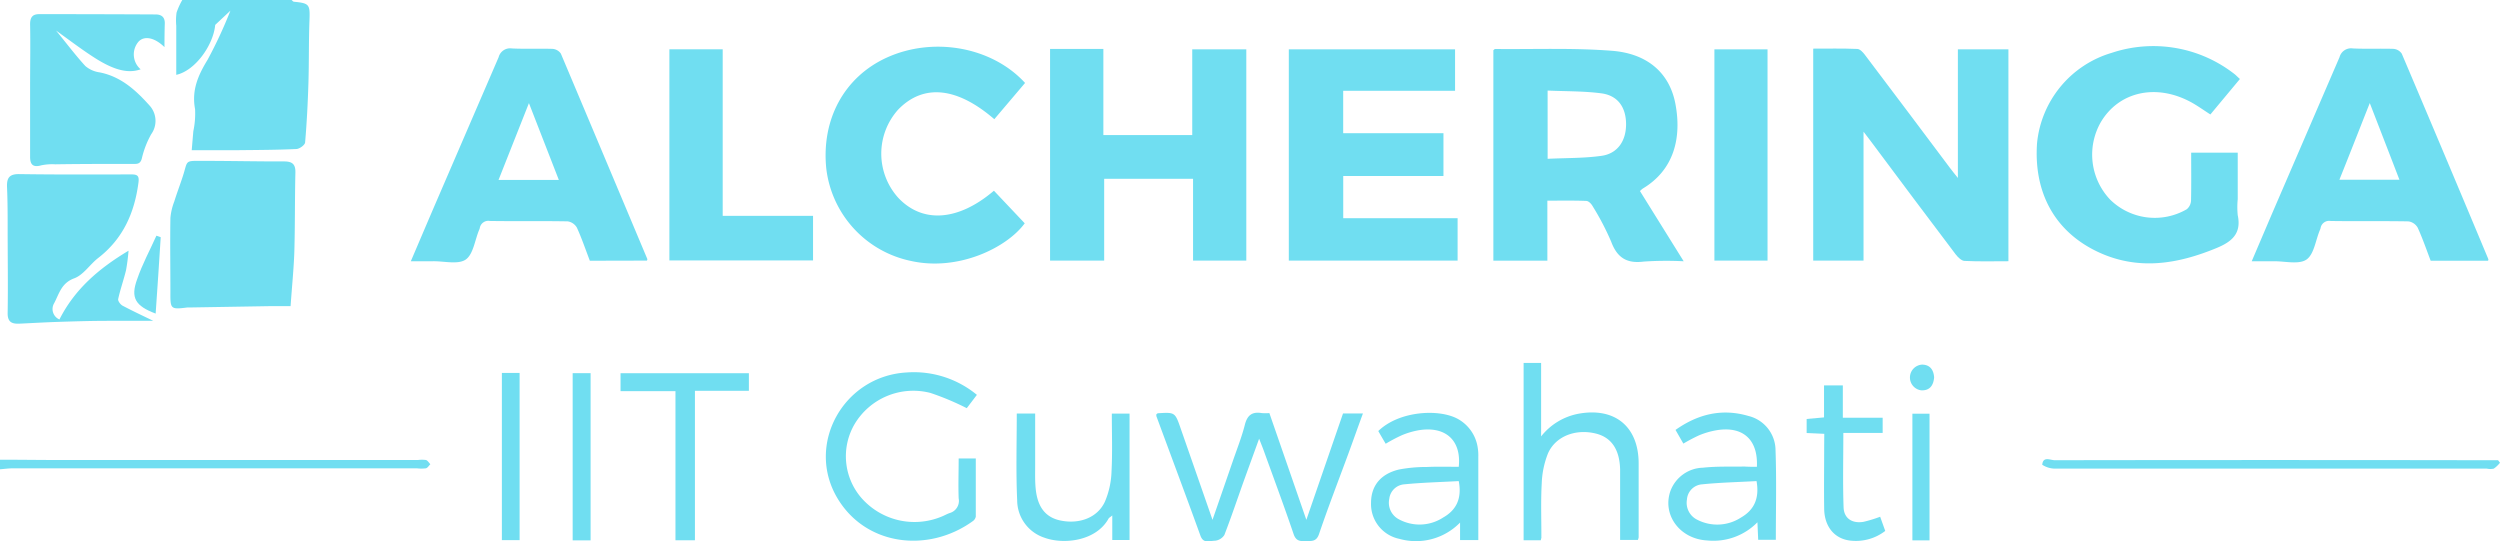 <svg xmlns="http://www.w3.org/2000/svg" width="400" height="86.624" viewBox="0 0 400 86.624"><defs><style>.a{fill:#70def1;}</style></defs><path class="a" d="M103.992,367.87c.122.1.235.259.357.276,2.505.243,2.594.438,2.505,2.935-.13,3.373-.065,6.753-.17,10.133-.1,3.145-.259,6.291-.527,9.42,0,.413-.884,1.054-1.386,1.078-3.113.146-6.242.154-9.372.187H88.013c.089-1.046.17-2.043.259-3.048a13.58,13.58,0,0,0,.276-3.526c-.567-3,.47-5.391,2-7.888a71.278,71.278,0,0,0,3.656-7.864l-2.432,2.278c-.316,3.307-3.243,7.345-6.234,7.993V371.98a8.991,8.991,0,0,1,.049-2.092,11.219,11.219,0,0,1,.916-2.019Z" transform="translate(-57.337 -367.87)"/><path class="a" d="M50.76,458.6c3.186,0,6.364.049,9.55.049h57.325a4.806,4.806,0,0,1,1.281,0c.276.081.47.438.7.673-.235.227-.438.592-.713.657a6.181,6.181,0,0,1-1.451,0H52.835c-.689,0-1.386.1-2.075.154Z" transform="translate(-50.76 -385.047)"/><path class="a" d="M439.848,377.581v33.9c-2.383,0-4.694.065-7-.049-.5,0-1.086-.592-1.443-1.054q-6.786-8.974-13.506-18.005c-.324-.43-.657-.851-1.232-1.621v20.624h-8.05V377.467c2.343,0,4.694-.049,7.045.049.454,0,.965.592,1.289,1.03q6.786,8.974,13.531,17.989c.341.462.713.908,1.281,1.621V377.581Z" transform="translate(-118.502 -369.685)"/><path class="a" d="M354.132,411.407H345.49V377.731c.113-.081.195-.195.284-.195,6.25.065,12.525-.2,18.743.292,5.724.462,9.185,3.632,10.1,8.488,1.038,5.48-.259,10.579-5.2,13.538a3.26,3.26,0,0,0-.47.414L375.94,411.5a53.62,53.62,0,0,0-6.38.049c-2.716.349-4.256-.608-5.213-3.17a42.26,42.26,0,0,0-2.992-5.723c-.2-.365-.649-.811-1-.811-2.035-.081-4.054-.041-6.226-.041Zm.041-16.3c2.967-.146,5.829-.081,8.626-.478,2.594-.365,3.956-2.432,3.924-5.14s-1.386-4.54-4-4.864c-2.8-.365-5.675-.308-8.553-.438Z" transform="translate(-106.552 -369.697)"/><path class="a" d="M258,377.53h8.529v13.782h14.22V377.587h8.65V411.4h-8.521V398.308h-14.22v13.085H258Z" transform="translate(-89.99 -369.699)"/><path class="a" d="M305.12,411.415V377.61h26.6v6.631h-17.9v6.785h16.044v6.85H313.827v6.745h18.3v6.794Z" transform="translate(-98.91 -369.714)"/><path class="a" d="M160.482,411.392c-.681-1.784-1.289-3.575-2.067-5.286a2.043,2.043,0,0,0-1.467-1.013c-4.159-.081-8.31,0-12.46-.065a1.386,1.386,0,0,0-1.621,1.167,1.347,1.347,0,0,1-.113.3c-.673,1.621-.932,3.9-2.148,4.718s-3.437.235-5.213.259H131.84c1.492-3.486,2.894-6.793,4.321-10.1q4.864-11.273,9.729-22.545a1.9,1.9,0,0,1,2.14-1.4c2.148.1,4.313,0,6.486.065a1.768,1.768,0,0,1,1.33.762q6.931,16.432,13.839,32.873a.465.465,0,0,1-.073.243Zm-4.961-12.93-4.783-12.29-4.864,12.29Z" transform="translate(-66.108 -369.674)"/><path class="a" d="M495.16,411.474c1.492-3.486,2.894-6.8,4.321-10.1q4.864-11.272,9.728-22.553a1.913,1.913,0,0,1,2.14-1.395c2.149.1,4.313,0,6.486.065a1.768,1.768,0,0,1,1.33.77q6.98,16.432,13.863,32.9a.683.683,0,0,1-.057.235h-9.177c-.657-1.719-1.281-3.543-2.075-5.286a2.042,2.042,0,0,0-1.467-1.013c-4.151-.081-8.31,0-12.461-.065a1.387,1.387,0,0,0-1.621,1.167,2.348,2.348,0,0,1-.113.308c-.681,1.621-.932,3.891-2.156,4.71s-3.437.235-5.213.259C497.584,411.49,496.473,411.474,495.16,411.474Zm18.889-25.31c-1.711,4.321-3.243,8.245-4.864,12.274h9.607C517.243,394.392,515.719,390.485,514.049,386.164Z" transform="translate(-134.884 -369.675)"/><path class="a" d="M477.438,394.018h7.45v7.426a13.118,13.118,0,0,0,0,2.586c.616,2.918-.924,4.232-3.381,5.245-6.315,2.61-12.655,3.64-19.092.576-6.794-3.243-10.182-9.428-9.639-17.34a16.769,16.769,0,0,1,11.95-14.463,21.079,21.079,0,0,1,19.611,3.372c.292.219.535.5.9.811l-4.726,5.675c-1.151-.73-2.181-1.492-3.316-2.083-5.529-2.878-11.35-1.5-14.2,3.291a10.441,10.441,0,0,0,1.483,12.42,10.191,10.191,0,0,0,12.25,1.54,1.922,1.922,0,0,0,.689-1.4C477.471,399.15,477.438,396.629,477.438,394.018Z" transform="translate(-126.85 -369.593)"/><path class="a" d="M240.632,400.129l4.929,5.213c-2.829,3.883-10.628,7.742-18.249,6.015a17.146,17.146,0,0,1-13.5-14.762c-.811-7.9,2.886-14.665,9.672-17.762,7.442-3.389,16.822-1.743,22.132,4.053l-4.921,5.8c-6-5.18-11.35-5.675-15.363-1.556a10.539,10.539,0,0,0,0,14.138C229.226,405.39,234.933,404.993,240.632,400.129Z" transform="translate(-81.605 -369.615)"/><path class="a" d="M103.613,422.861H100.37l-12.606.211h-.64c-2.716.349-2.756.268-2.74-2.432,0-3.956-.065-7.92,0-11.877A9.5,9.5,0,0,1,85,406.129c.413-1.338.916-2.643,1.346-3.972.9-2.716.162-2.546,3.5-2.537,4.24,0,8.488.1,12.736.089,1.289,0,1.832.43,1.8,1.775-.1,4.232-.049,8.472-.17,12.7C104.116,416.951,103.832,419.716,103.613,422.861Z" transform="translate(-57.119 -373.88)"/><path class="a" d="M60.533,425.488c2.432-4.8,6.226-8.107,11.058-11a30.88,30.88,0,0,1-.4,3.113c-.373,1.548-.916,3.056-1.257,4.613-.073.3.349.875.689,1.062,1.532.811,3.121,1.565,4.929,2.432h-7.3c-2.586,0-5.164.081-7.75.162-2.067.065-4.143.186-6.21.284-1.2.065-2.067-.089-2.043-1.694.073-4.426,0-8.853,0-13.279,0-2.286,0-4.58-.1-6.867-.057-1.443.34-2.108,1.962-2.083,5.975.089,11.95.065,17.925.049,1,0,1.281.235,1.143,1.305-.632,4.864-2.481,9-6.437,12.063-1.321,1.021-2.343,2.683-3.8,3.243-2.084.746-2.432,2.432-3.243,3.98A1.814,1.814,0,0,0,60.533,425.488Z" transform="translate(-51.024 -374.375)"/><path class="a" d="M78.2,375.937c-1.621-1.581-3.243-1.832-4.135-.892a3.134,3.134,0,0,0,.324,4.443c-1.889.665-4.053.235-7.158-1.711-2.075-1.305-4.054-2.821-6.38-4.491,1.719,2.1,3.113,3.956,4.686,5.675a4.47,4.47,0,0,0,2.311,1.021c3.381.673,5.756,2.837,7.929,5.261a3.648,3.648,0,0,1,.3,4.629,14.776,14.776,0,0,0-1.492,3.843c-.251,1.046-.892.9-1.573.908-4.054,0-8.18,0-12.274.065a8.623,8.623,0,0,0-2.246.162c-1.33.373-1.8-.105-1.792-1.4V382.1c0-3.243.065-6.55,0-9.818,0-1.175.438-1.621,1.475-1.621q9.307,0,18.6.049c.957,0,1.508.438,1.475,1.476S78.2,374.47,78.2,375.937Z" transform="translate(-51.884 -368.398)"/><path class="a" d="M191.4,404.247h14.455v7.134H182.87V377.6H191.4Z" transform="translate(-75.768 -369.712)"/><path class="a" d="M397.614,377.61v33.8h-8.5v-33.8Z" transform="translate(-114.809 -369.714)"/><path class="a" d="M287.961,466.467c1.176-3.4,2.213-6.388,3.243-9.38.665-1.938,1.427-3.842,1.93-5.821.389-1.556,1.175-2.14,2.708-1.881a8.574,8.574,0,0,0,1.216,0c1.93,5.561,3.843,11.082,5.918,17.081,2.067-6,3.972-11.512,5.869-17.025h3.186c-.811,2.2-1.548,4.3-2.319,6.4-1.581,4.3-3.243,8.577-4.71,12.906-.438,1.273-1.232,1.086-2.132,1.119s-1.557,0-1.938-1.135c-1.524-4.491-3.178-8.917-4.791-13.392-.178-.495-.381-.981-.721-1.857-.916,2.529-1.711,4.71-2.5,6.891-1.013,2.845-1.962,5.675-3.064,8.52a2.019,2.019,0,0,1-1.516.916c-.811,0-1.824.543-2.31-.811-2.311-6.38-4.694-12.744-7.045-19.108a.893.893,0,0,1,0-.324c.081-.049.162-.146.243-.154,2.748-.17,2.74-.162,3.656,2.481C284.532,456.625,286.177,461.327,287.961,466.467Z" transform="translate(-93.96 -383.291)"/><path class="a" d="M237.916,444.953l-1.621,2.132a43.425,43.425,0,0,0-5.788-2.432,10.937,10.937,0,0,0-12.161,4.986,10.19,10.19,0,0,0,1.062,11.771,11.293,11.293,0,0,0,12.817,3.04c.454-.17.876-.43,1.33-.584A2.021,2.021,0,0,0,235,461.516c-.081-2.092,0-4.191,0-6.388h2.74v9.307a1.167,1.167,0,0,1-.511.746c-7.118,5.115-17.1,3.948-21.646-3.721-5.091-8.593.989-19.521,11.1-20.089A15.841,15.841,0,0,1,237.916,444.953Z" transform="translate(-81.613 -381.777)"/><path class="a" d="M354.208,467.874H351.46V439.5h2.8v11.755a9.98,9.98,0,0,1,5.967-3.624c5.829-1.07,9.639,2.051,9.639,7.961v11.82a1.8,1.8,0,0,1-.122.405H366.9v-11.26c-.073-3.243-1.419-5.172-3.94-5.772-3.178-.762-6.364.43-7.588,3.161a14.222,14.222,0,0,0-1.013,4.864c-.162,2.854-.049,5.715-.057,8.577C354.33,467.469,354.257,467.582,354.208,467.874Z" transform="translate(-107.682 -381.431)"/><path class="a" d="M335.382,457.985c.446-4.24-2.124-6.526-6.34-5.861a12.553,12.553,0,0,0-2.773.811,25.487,25.487,0,0,0-2.578,1.362c-.405-.689-.811-1.37-1.184-2.035,3.34-3.243,9.728-3.591,12.728-1.938a6.283,6.283,0,0,1,3.186,4.621,7.864,7.864,0,0,1,.089,1.451c0,4.41,0,8.82,0,13.312h-2.919v-2.8a9.85,9.85,0,0,1-9.728,2.6,5.675,5.675,0,0,1-4.516-5.748c0-2.708,1.508-4.637,4.475-5.342a23.515,23.515,0,0,1,4.483-.405C331.961,457.936,333.631,457.985,335.382,457.985Zm0,2.286c-2.951.162-5.853.235-8.731.519a2.611,2.611,0,0,0-2.384,2.31,2.991,2.991,0,0,0,1.548,3.291,6.923,6.923,0,0,0,7.085-.3C334.969,464.916,335.917,463.084,335.382,460.271Z" transform="translate(-101.981 -383.296)"/><path class="a" d="M394.193,457.973c.211-4.4-2.286-6.558-6.486-5.845a12.885,12.885,0,0,0-2.773.811,27.042,27.042,0,0,0-2.505,1.321l-1.257-2.189c3.616-2.562,7.475-3.47,11.682-2.229a5.675,5.675,0,0,1,4.321,5.48c.17,4.734.049,9.477.049,14.325H394.4l-.122-2.8a9.842,9.842,0,0,1-8.026,2.91c-4.435-.227-7.3-4.183-5.845-8.042a5.712,5.712,0,0,1,5.156-3.6c2.294-.243,4.418-.146,6.632-.186C392.831,457.973,393.464,457.973,394.193,457.973Zm-.057,2.286c-2.935.162-5.829.227-8.707.519A2.619,2.619,0,0,0,383,463.21a3.016,3.016,0,0,0,1.67,3.243,6.973,6.973,0,0,0,6.956-.349C393.682,464.928,394.647,463.1,394.136,460.259Z" transform="translate(-113.09 -383.284)"/><path class="a" d="M251.418,449.49h2.943v8.269c0,1.24-.041,2.489.081,3.721.284,3.016,1.621,4.67,4.054,5.14,3,.592,5.861-.495,7.029-3.04a13.375,13.375,0,0,0,1.054-4.824c.162-3.056.048-6.121.048-9.258h2.837v20.227H266.7v-3.932c-.34.284-.519.365-.592.5-2,3.608-7.142,4.175-10.207,3.081a6.332,6.332,0,0,1-4.418-6.023C251.273,458.821,251.418,454.192,251.418,449.49Z" transform="translate(-88.735 -383.322)"/><path class="a" d="M182.018,444.4H173.23v-2.87h20.535v2.813h-8.634v23.915h-3.113Z" transform="translate(-73.943 -381.815)"/><path class="a" d="M527.059,459.066a4.7,4.7,0,0,1-.989.941,2.712,2.712,0,0,1-1.119,0H455.773a3.83,3.83,0,0,1-1.954-.616c.122-1.419,1.305-.73,1.994-.73q34.512-.057,69.015,0h1.921Z" transform="translate(-127.059 -385.027)"/><path class="a" d="M410.141,451.682l-2.821-.13v-2.246l2.781-.251V443.94h3.008v5.172h6.372v2.432h-6.291c0,4.054-.1,8,.041,11.917.065,1.775,1.4,2.61,3.2,2.3a21.226,21.226,0,0,0,2.651-.811l.811,2.27a7.694,7.694,0,0,1-5.407,1.565c-2.618-.211-4.321-2.165-4.361-5.108-.049-3.34,0-6.688,0-10.036Z" transform="translate(-118.256 -382.271)"/><path class="a" d="M149.81,441.47h2.837v26.753H149.81Z" transform="translate(-69.51 -381.804)"/><path class="a" d="M166.65,468.272h-2.87V441.52h2.87Z" transform="translate(-72.154 -381.813)"/><path class="a" d="M430.93,469.787h-2.74V449.52h2.74Z" transform="translate(-122.207 -383.328)"/><path class="a" d="M81.492,414.631c-.259,4.053-.519,8.107-.811,12.217-3.243-1.216-4.053-2.521-2.959-5.5.811-2.383,2.043-4.645,3.081-6.964Z" transform="translate(-55.777 -376.675)"/><path class="a" d="M431.576,441.873c-.113,1.346-.746,2.124-2.043,2.075a2.067,2.067,0,0,1,.146-4.118C431.017,439.871,431.5,440.779,431.576,441.873Z" transform="translate(-122.115 -381.493)"/></svg>